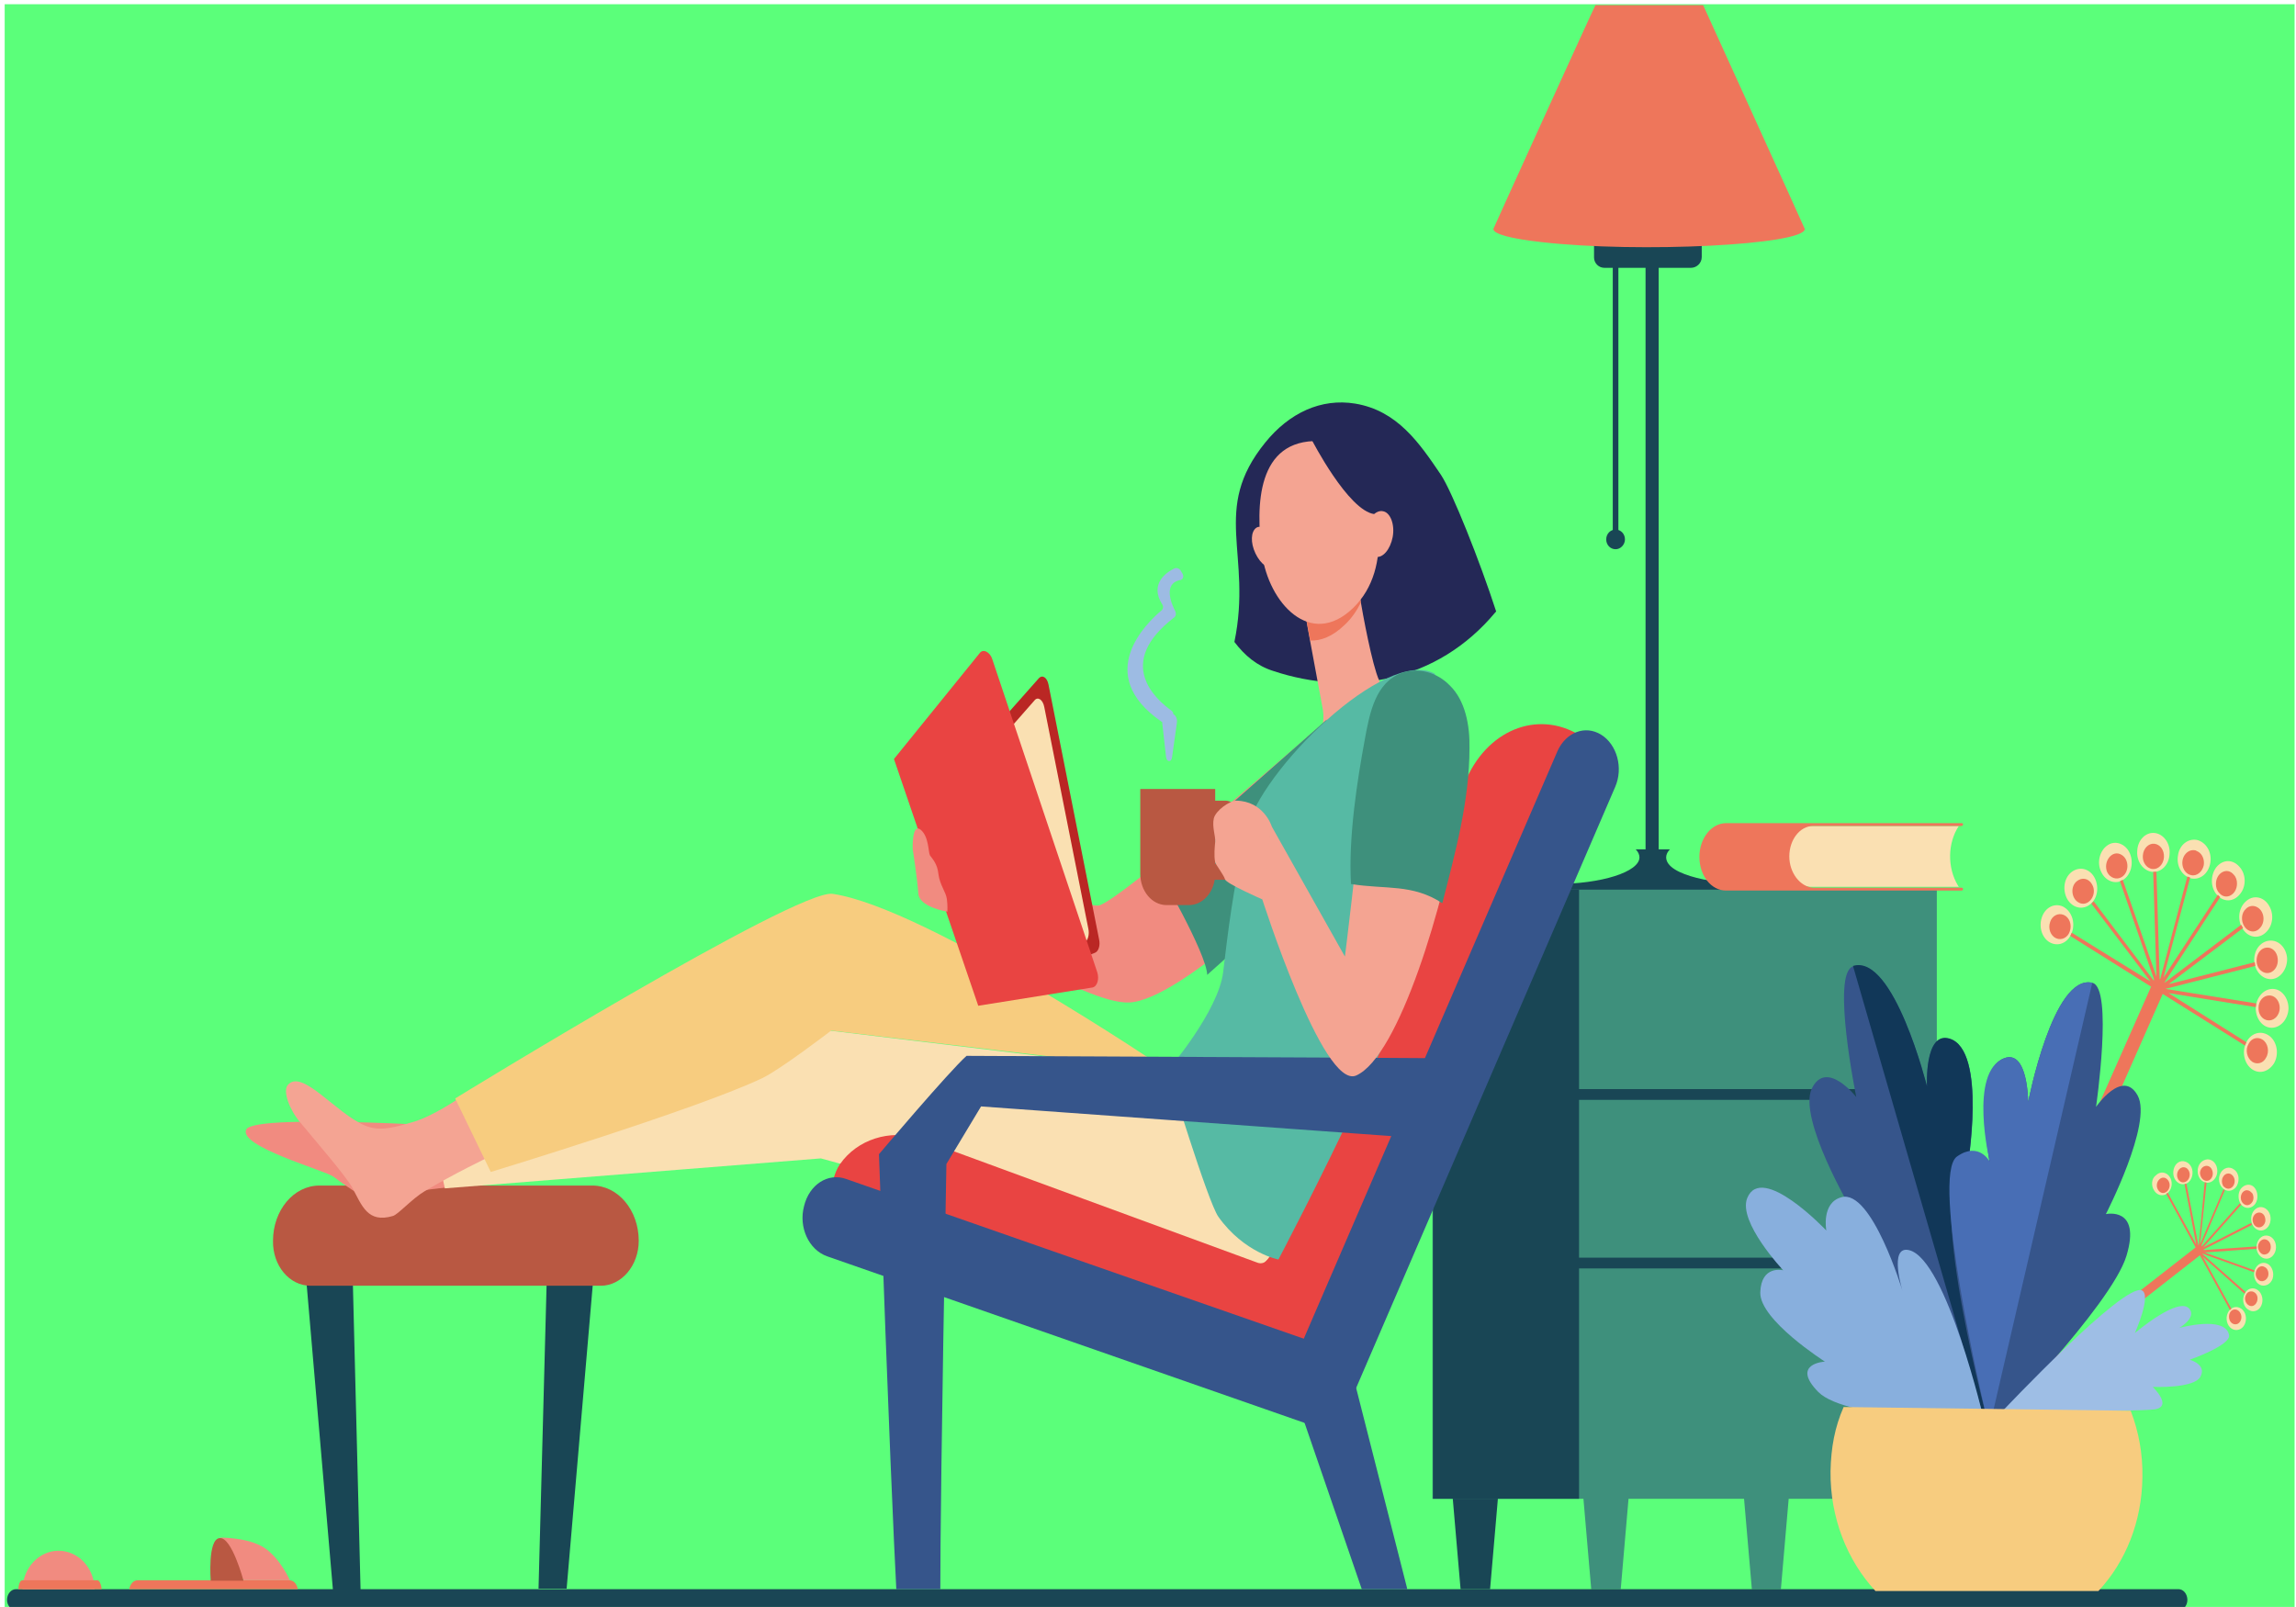 <?xml version="1.0" encoding="utf-8"?>
<!-- Generator: Adobe Illustrator 25.2.3, SVG Export Plug-In . SVG Version: 6.00 Build 0)  -->
<svg version="1.1" id="Layer_1" xmlns="http://www.w3.org/2000/svg" xmlns:xlink="http://www.w3.org/1999/xlink" x="0px" y="0px"
	 viewBox="0 0 490.3 343.2" style="enable-background:new 0 0 490.3 343.2;" xml:space="preserve">
<style type="text/css">
	.st0{fill:#5BFF7A;}
	.st1{fill:#9FBCE4;}
	.st2{fill:#3E907C;}
	.st3{fill:#194655;}
	.st4{fill:#EE765B;}
	.st5{fill:#B95842;}
	.st6{fill:#1A4655;}
	.st7{fill:#F18B80;}
	.st8{fill:#242856;}
	.st9{fill:#F4A492;}
	.st10{fill:#E94442;}
	.st11{fill:#FAE0B2;}
	.st12{fill:#F4A493;}
	.st13{fill:#36558B;}
	.st14{fill:#F7CC7F;}
	.st15{fill:#56BAA4;}
	.st16{fill:#BA2724;}
	.st17{fill:#113758;}
	.st18{fill:#88AFDD;}
	.st19{fill:#486EB5;}
	.st20{fill:#9EBEE5;}
	.st21{fill:#9DBBE3;}
</style>
<rect x="1" y="0.9" class="st0" width="489" height="343"/>
<path class="st1" d="M260,148.5"/>
<g>
	<g>
		<polygon class="st2" points="338.1,319.7 347.8,319.7 346.1,339.4 339.8,339.4 		"/>
		<polygon class="st2" points="372.4,319.7 382,319.7 380.3,339.4 374.1,339.4 		"/>
		<polygon class="st3" points="310.2,319.7 319.9,319.7 318.2,339.4 311.9,339.4 		"/>
		<g>
			<g>
				<g>
					<rect x="344.4" y="46.5" class="st3" width="1.2" height="68"/>
				</g>
				<g>
					<g>
						<rect x="351.4" y="56.2" class="st3" width="2.8" height="131.1"/>
					</g>
					<path class="st3" d="M331.5,188.8L331.5,188.8v1.3H374v-1.3l0,0c-6.9,0.1-18.2-1.7-18.2-5.7c0-0.6,0.3-1.2,0.8-1.7l0,0h-7.2
						h-0.1c0.5,0.5,0.8,1.1,0.8,1.7c0,3.1-8.1,5.7-18,5.7C331.9,188.8,331.8,188.8,331.5,188.8z"/>
				</g>
				<path class="st3" d="M340.4,55v-2.8h23v2.7c0,1.3-1.1,2.3-2.3,2.3h-18.5C341.4,57.2,340.4,56.2,340.4,55z"/>
				<path class="st4" d="M340.7,1.1h23c0,0,21.7,47.7,21.7,47.8c0,3.4-35.3,5.2-56.3,2.8c-6.3-0.7-10.2-1.7-10.2-2.8
					C318.9,48.8,340.6,1.1,340.7,1.1z"/>
			</g>
			<path class="st3" d="M345,113.1c1.1,0,2,0.9,2,2.1c0,1.1-0.9,2.1-2,2.1s-2-0.9-2-2.1S343.9,113.1,345,113.1z"/>
		</g>
		<rect x="305.9" y="190" class="st2" width="107.7" height="130.1"/>
		<rect x="306" y="190" class="st3" width="31.2" height="130.1"/>
		<rect x="337.1" y="232.6" class="st3" width="73.5" height="2.3"/>
		<rect x="337.1" y="268.6" class="st3" width="73.5" height="2.3"/>
		<g>
			<path class="st3" d="M115,339.3h6l6.1-70.9c0-0.1,0-0.3,0-0.4c0-1.6-0.5-3.1-1.4-4.3c-0.9-1.2-2.1-1.8-3.5-1.9
				c-0.1,0-0.1,0-0.2,0c-0.7,0-1.2,0.2-1.8,0.4c-1.9,0.9-3.2,3-3.3,5.5l-1.9,71.7V339.3z"/>
			<path class="st3" d="M77,339.6h-5.9L65,268.7c0-0.1,0-0.3,0-0.4c0-1.6,0.5-3.1,1.4-4.3c0.9-1.2,2.1-1.9,3.5-1.9
				c0.1,0,0.1,0,0.2,0c0.7,0,1.2,0.2,1.8,0.4c1.9,0.9,3.2,3,3.3,5.5l1.8,71.7V339.6z"/>
			<path class="st5" d="M58.3,265L58.3,265c0-6.5,4.4-11.8,9.9-11.8h58.3c5.5,0,9.9,5.3,9.9,11.8l0,0c0,5.3-3.7,9.6-8.1,9.6h-62
				C61.8,274.6,58.2,270.3,58.3,265z"/>
		</g>
		<g>
			<path class="st6" d="M1.5,341.7L1.5,341.7c0,1.2,0.9,2.2,1.9,2.2h461.9c1,0,1.9-1.1,1.8-2.4c-0.1-1.2-0.9-2.1-1.9-2.1H3.4
				C2.4,339.4,1.5,340.4,1.5,341.7z"/>
		</g>
		<g>
			<path class="st4" d="M63.6,339.4c-0.2-1.1-0.9-1.9-1.8-1.9H29.4c-0.9,0-1.6,0.8-1.8,1.9H63.6z"/>
			<path class="st7" d="M47,328.4c0,0,6-0.1,9.5,2.2c3.4,2.3,5.4,6.9,5.4,6.9H52L47,328.4z"/>
			<path class="st5" d="M52,337.6c0,0-2.5-9.4-5.1-9.1c-2.6,0.2-1.9,9.1-1.9,9.1H52z"/>
		</g>
		<g>
			<path class="st7" d="M20.2,339.4c-0.1-4.6-3.5-8.2-7.7-8.2s-7.6,3.7-7.7,8.2H20.2z"/>
			<path class="st4" d="M21.7,339.4c-0.1-1.1-0.5-1.9-0.9-1.9h-16c-0.5,0-0.8,0.8-0.9,1.9H21.7z"/>
		</g>
		<g>
			<path class="st8" d="M307.7,101.4c2.4,3.6,8.3,18.4,11.8,29.2c-0.1,0.1-0.1,0.1-0.2,0.2c-12.4,14.9-30.9,18-47.4,12.5
				c-3.5-1.1-6.1-3.3-8.3-6.2c3.9-18.9-5.1-28.2,6.6-42.6c5.1-6.3,11.9-9.5,19.2-8.3C298.4,87.7,303.1,94.6,307.7,101.4z"/>
			<path class="st9" d="M277.8,126c0,0,0.7,4,1.6,8.9c1.2,6.3,2.6,14.2,3.1,16.7c0.8,4.5-3.1,13.7-0.6,14.2
				c8.2,1.5,14.5-16.5,12.6-20.5c-1.5-3.3-3.5-14.2-4.1-17.8c-0.1-0.8-0.2-1.2-0.2-1.2L277.8,126z"/>
			<path class="st4" d="M290.2,126.1l-12.4-0.3c0,0,0.7,4,1.6,8.9c0.1,0.7,0.3,1.4,0.4,2.1c2.3,0.1,4.8-0.9,7.3-3.3
				c1.5-1.4,2.6-3,3.5-4.8c-0.1-0.4-0.1-0.9-0.2-1.2C290.3,126.7,290.2,126.3,290.2,126.1z"/>
			<path class="st9" d="M269.5,118.3c1.4,10.4,10.3,20.3,19.4,11.6s5.1-24.6,1.5-29.8c-3.7-5.1-8.7-5.9-8.7-5.9
				C268.4,93.8,268.1,107.9,269.5,118.3z"/>
			<path class="st9" d="M268.3,112.7c1.1-0.7,2.9,0.6,4,2.9s1.1,4.8-0.1,5.5s-3-0.6-4.1-2.9C267,115.9,267.1,113.5,268.3,112.7z"/>
			<path class="st8" d="M292.3,96.4c5.5,3.6,7.5,22.2,7.5,22.2s-0.7-8.1-6.3-8.8c-5.6-0.7-13.4-15.9-13.4-15.9
				S286.8,92.8,292.3,96.4z"/>
			<path class="st9" d="M295.4,109.2c1.5,0.3,2.5,2.8,2,5.5c-0.5,2.6-2.1,4.6-3.7,4.2c-1.5-0.3-2.5-2.8-2-5.5
				C292.1,110.7,293.8,108.8,295.4,109.2z"/>
			<path class="st10" d="M277.7,295.1l-100.4-40.7l0,0c2.2-10.2,10.7-16.2,18.9-13.4l60.9,21c8.9,3,18.2-2.1,22.3-12.2l33.4-82.6
				c4.5-11.2,15.4-15.7,24.5-10.2l1.5,0.9L277.7,295.1z"/>
			<path class="st7" d="M100.9,253.2c0,0-9.2,0.5-12.6,1.5c-3.3,0.9-2,7.9-17.1-3.4c-1.7-1.3-20.5-6.5-18.6-10.1
				c2-3.6,51.3-0.2,51.3-0.2L100.9,253.2z"/>
			<path class="st11" d="M251.7,229.1l-84.5-10.2l-73.6,18.4c-1.4,4.8,1.4,16.5,1.4,16.5l80.3-6.4l75.8,20.9c0,0,12.1,5.5,18.3,1.9
				c1.7-1,3.5-4.9,3.5-4.9L251.7,229.1z"/>
			<path class="st10" d="M277.2,294.9l0.1-0.2c0,0-1.9-23.2-5.1-26.8c-0.1-0.1-1.1,0.7-1.8,1.4c-0.5,0.5-1.2,0.6-1.8,0.4l-72.5-26.6
				c-6-1.9-13,0.2-16.7,5.5c-1.4,2-1.8,4.7-2.1,7.4l0,0L277.2,294.9z"/>
			<path class="st12" d="M97.8,234.7c0,0-5.4,3.7-9.5,4.9c-3.5,1-7.1,2.2-10.3,0.8c-6.2-2.5-13.6-12.4-16.6-8.6
				c-1,1.3,0.4,5.2,2.7,7.9c3.8,4.6,9.7,11.4,11.1,13.9c2.1,3.9,3.3,7.7,8.7,6.1c1.1-0.3,4.1-3.7,6.8-5.3c6.2-3.7,13.7-7.3,13.7-7.3
				L97.8,234.7z"/>
			<g>
				<path class="st13" d="M278.7,303.4c-3.4-2.1-4.8-7.1-3-11.2l56.9-131.8c1.8-4,5.9-5.6,9.3-3.5c3.4,2.1,4.8,7.1,3,11.2
					l-56.8,131.8c-1.2,2.9-3.6,4.5-6.1,4.5C280.9,304.4,279.9,304.1,278.7,303.4z"/>
			</g>
			<g>
				<path class="st13" d="M176.6,268.3L278.9,304l5.8-15.9c-1.8-0.6-102.9-35.9-104-36.3c-3.9-1.4-7.9,1.2-9,5.8
					C170.5,262.1,172.7,266.9,176.6,268.3z"/>
				<path class="st13" d="M300.5,339.4c0-0.2-0.1-0.3-0.1-0.5l-11.6-45.6c-1-4-4.6-6.3-8-5.1c-3.4,1.2-5.3,5.5-4.3,9.5
					c0.1,0.2,0.1,0.5,0.2,0.7l14.1,41H300.5z"/>
			</g>
			<path class="st14" d="M177.5,220.1c0,0-10.7,8.2-14.6,10.1c-13.7,6.6-58.1,20.1-58.1,20.1l-7.6-15.7c0,0,72.9-44.8,80.6-43.7
				c20.3,3,71.5,37.7,71.5,37.7L177.5,220.1z"/>
			<path class="st7" d="M278.9,187c0,0-26.5,26.5-37.7,27.1c-9.6,0.5-36.4-17.5-36.4-17.5l-6.1-14.6c0,0,32.7,11.9,35.9,11.4
				c4.4-0.7,48.8-39.7,48.8-39.7L278.9,187z"/>
			<path class="st2" d="M283.3,153.7l-3.6,34.9l-21.9,19.6c-0.2-4.8-10.6-22.6-10.6-22.6L283.3,153.7z"/>
			<path class="st15" d="M266.1,177.5c-2.9,12.9-3.9,21.8-4.9,30.1c-1,8.4-11.8,21-11.8,21s8.5,28.1,10.8,31.3
				c5.5,7.7,12.8,9.1,12.8,9.1s34.4-65,36.6-86.3c2.2-21.2-3.2-38.8-3.2-38.8C296,138.1,269,164.6,266.1,177.5z"/>
			<g>
				<path class="st13" d="M314,235.1c0.2-4.9-3-9.1-7.2-9.1c0,0-9.7-0.1-100.4-0.5c-3.8,3.4-18.7,21-18.7,21
					c2.1,59.5,3.2,83.3,3.7,92.9h9.4c0-8.5,0.2-31.5,1.3-90.8l7.4-12.3l96.8,7C310.3,243.5,313.7,239.9,314,235.1z"/>
			</g>
			<path class="st9" d="M269.4,191.6c0,0,13.1,41.2,20.2,38.1c9.1-4,19-37,22.1-56.8c-6.4-4.3-12.9-6.6-20.2-7.8
				c-1.9,20.3-4.3,39.2-4.3,39.2l-15.8-28.1L269.4,191.6z"/>
			<path class="st2" d="M288.5,188.8c7.3,1.2,13.1-0.1,19.5,4.1c2.8-10.9,5.8-21.9,5.8-33.1c0.1-4.9-0.9-10.2-4.2-13.4
				c-2.7-2.8-6.7-3.9-10.2-2.7c-5.6,2-6.9,8.3-8,14.5C289.9,166.3,287.9,178.8,288.5,188.8z"/>
			<g>
				<path class="st5" d="M265.7,181.1v-3.4c0-3.7-1.8-6.7-4-6.7h-3v3.3h3c1.1,0,2,1.5,2,3.4v3.4c0,1.9-0.9,3.4-2,3.4h-2.3l-0.3,3.4
					h2.7C264,187.9,265.7,184.8,265.7,181.1z"/>
			</g>
			<path class="st5" d="M243.5,170.5l0-2h16v18.1c0,3.7-2.5,6.7-5.6,6.7h-4.8c-3.1,0-5.6-3-5.6-6.7V170.5L243.5,170.5z"/>
			<path class="st9" d="M271.5,176.3l-1.9,15.8c0,0-7.8-3.4-8-4.3c-0.2-0.8-2-3.2-2.1-3.6c-0.3-1.5-0.1-3.3,0-4.4
				c0.1-1.2-0.7-3.2-0.3-5c0.4-1.7,3.4-3.8,4.8-3.8C269.8,171.1,271.5,176.3,271.5,176.3z"/>
			<path class="st16" d="M221.8,144.9c-4,4.5-14.7,16.6-14.7,16.6l10.1,48.3l16.6-6.3c0.8-0.3,1.2-1.6,0.9-2.9l-10.8-54.4
				C223.6,144.7,222.6,144,221.8,144.9z"/>
			<path class="st11" d="M231.6,201.3l-13.3,5l-9.1-43.4c3.5-4,8.5-9.6,11.7-13.3c0.7-0.9,1.8-0.2,2.1,1.4l9.4,47.3
				C232.7,199.6,232.3,200.9,231.6,201.3z"/>
			<path class="st10" d="M209.2,139.5l-18.3,22.6l18,52.7l24.4-3.9c1-0.2,1.5-1.8,1-3.3l-22.4-66.8
				C211.4,139.2,209.9,138.5,209.2,139.5z"/>
			<path class="st7" d="M196.1,190.8c0.2,3,6.2,3.9,6.2,3.9s0.1-1.2-0.1-2.7c-0.2-1.5-1.5-3-1.8-5.3c-0.2-2.2-1.3-3.3-1.8-4
				c-0.4-0.7-0.2-4-2-5.5c-1.9-1.5-1.7,4.1-1.7,4.1S195.9,187.7,196.1,190.8z"/>
		</g>
		<g>
			<g>
				<g>
					<g>
						<path class="st11" d="M465.9,248c-1.1,0.1-1.9,1.3-1.8,2.7s1.2,2.4,2.3,2.2c1.1-0.1,1.9-1.3,1.8-2.7S467,247.9,465.9,248z"/>
						<path class="st4" d="M465.1,251.8c-0.5-1,0-2.3,1-2.5c0.8-0.1,1.4,0.5,1.5,1.4C467.7,252.4,465.9,253.2,465.1,251.8
							L465.1,251.8z"/>
					</g>
					<g>
						<path class="st11" d="M481.4,253.6c0.8,0.9,0.9,2.5,0.2,3.5c-0.7,1-2,1.2-2.9,0.3c-0.8-0.9-0.9-2.5-0.2-3.5
							C479.3,252.9,480.6,252.7,481.4,253.6z"/>
						<path class="st4" d="M479.7,254.2c0.4,0,0.7,0.1,1,0.4c0.1,0.1,0.2,0.2,0.3,0.3c0.3,0.6,0.3,1.4-0.1,1.9
							c-0.5,0.7-1.3,0.8-1.9,0.2C478.1,256.1,478.5,254.4,479.7,254.2z"/>
					</g>
					<g>
						<path class="st11" d="M471.4,247.6c1.2,0,2.1,1.1,2.1,2.5s-1,2.5-2.1,2.5c-1.2,0-2.1-1.1-2.1-2.5
							C469.3,248.7,470.2,247.7,471.4,247.6z"/>
						<path class="st4" d="M469.8,250.6c0-1.6,1.8-2.2,2.5-0.9c0.6,1.1,0,2.5-1.1,2.5C470.5,252.2,469.9,251.5,469.8,250.6z"/>
					</g>
					<g>
						<path class="st11" d="M460.4,251c0.9-0.9,2.2-0.7,2.9,0.3c0.7,1,0.6,2.5-0.3,3.4c-0.9,0.9-2.2,0.7-2.9-0.3
							C459.3,253.3,459.4,251.7,460.4,251z"/>
						<path class="st4" d="M461.1,251.9c0.6-0.6,1.4-0.5,1.9,0.2s0.4,1.7-0.2,2.3s-1.4,0.5-1.9-0.2S460.5,252.5,461.1,251.9z"/>
					</g>
					<g>
						<path class="st11" d="M478.5,283.8c1-0.6,1.4-2.1,0.9-3.3s-1.8-1.7-2.8-1.1c-1,0.6-1.4,2.1-0.9,3.3
							C476.2,283.9,477.4,284.4,478.5,283.8z"/>
						<path class="st4" d="M476.2,282.1c-0.4-0.8-0.2-1.9,0.5-2.3c0.6-0.3,1.3-0.1,1.7,0.6c0.5,0.8,0.2,1.9-0.5,2.3
							C477.3,283,476.6,282.8,476.2,282.1L476.2,282.1z"/>
					</g>
					<g>
						<path class="st11" d="M485.3,273.1c0.4-1.2-0.1-2.7-1.1-3.2s-2.2,0-2.7,1.3c-0.4,1.2,0,2.7,1.1,3.2
							C483.6,274.9,484.9,274.3,485.3,273.1z"/>
						<path class="st4" d="M481.9,272.9c-0.7-1.3,0.5-3,1.7-2.3c0.7,0.3,1,1.3,0.7,2.1C483.8,273.8,482.5,274,481.9,272.9
							L481.9,272.9z"/>
					</g>
					<g>
						<path class="st11" d="M484.8,259.6c-0.3-1.3-1.5-2.1-2.6-1.7s-1.7,1.8-1.4,3.1c0.3,1.3,1.5,2.1,2.6,1.7
							C484.5,262.3,485.1,261,484.8,259.6z"/>
						<path class="st4" d="M481.1,261c-0.1-0.4-0.1-0.8,0.1-1.2c0.6-1.2,2.2-1.1,2.5,0.3c0.1,0.4,0.1,0.8-0.1,1.2
							C483,262.5,481.5,262.4,481.1,261z"/>
					</g>
					<g>
						<path class="st11" d="M482.9,278.8c-0.5,1.2-1.8,1.6-2.8,0.9c-1-0.6-1.4-2.1-0.8-3.3c0.5-1.2,1.8-1.6,2.8-0.9
							S483.4,277.7,482.9,278.8z"/>
						<path class="st4" d="M479.6,276.6c0.3-0.8,1.2-1,1.8-0.6c1.1,0.7,0.8,2.5-0.3,2.9C480,279.2,479,277.8,479.6,276.6z"/>
					</g>
					<g>
						<path class="st11" d="M477.1,249.8c-1-0.8-2.3-0.4-2.9,0.7c-0.6,1.1-0.4,2.6,0.6,3.4s2.3,0.4,2.9-0.7
							C478.3,252,478.1,250.5,477.1,249.8z"/>
						<path class="st4" d="M474.7,253.2c-0.3-0.6-0.3-1.3,0-1.8c0.4-0.8,1.3-1,1.9-0.5s0.8,1.4,0.4,2.2c-0.4,0.8-1.3,1-1.9,0.5
							C474.8,253.4,474.7,253.2,474.7,253.2z"/>
					</g>
					<g>
						<path class="st11" d="M486,265.9c0.2,1.4-0.6,2.7-1.7,2.9s-2.2-0.7-2.4-2c-0.2-1.4,0.6-2.7,1.7-2.9
							C484.8,263.7,485.8,264.6,486,265.9z"/>
						<path class="st4" d="M482.2,266.5c-0.1-0.8,0.4-1.6,1.1-1.8c0.6-0.1,1.1,0.2,1.4,0.7c0.5,1,0.1,2.3-0.9,2.5
							C483.1,268.1,482.4,267.5,482.2,266.5z"/>
					</g>
					<path class="st4" d="M469,265.8l-2.5-12.9l0.4-0.1l2.6,13.4l1.3-13.7l0.4,0.1l-1.4,13.2l5-11.8l0.3,0.2l-5.2,12.3l8.4-9.5
						l0.3,0.3l-8.1,9.1l10.2-5.2l0.2,0.4l-10.6,5.4l11.6-0.8v0.5l-11.1,0.8l10.6,3.8l-0.1,0.4l-11.1-4l9.3,8.2l-0.2,0.4l-8.9-7.9
						l6.1,11.1l-0.3,0.3L462.6,255l0.3-0.3L469,265.8z"/>
				</g>
				<g>
					<polygon class="st4" points="469.9,265.6 470.8,267.3 427.2,301.4 426.2,299.7 					"/>
				</g>
			</g>
			<g>
				<g>
					<g>
						<path class="st11" d="M442.3,186.3c-1.6,1.3-1.9,3.9-0.8,5.8c1.2,1.9,3.3,2.3,4.9,1c1.6-1.3,1.9-3.9,0.8-5.8
							C446.1,185.4,443.9,185,442.3,186.3z"/>
						<path class="st4" d="M443.8,192.7c-1.5-0.9-1.7-3.4-0.3-4.5c1.1-0.9,2.5-0.6,3.2,0.6C448.1,191,445.9,194,443.8,192.7
							L443.8,192.7z"/>
					</g>
					<g>
						<path class="st11" d="M469.2,179.4c1.9,0.5,3.2,2.6,2.8,4.9c-0.4,2.3-2.2,3.7-4.1,3.3c-1.9-0.5-3.2-2.6-2.8-4.9
							C465.4,180.4,467.3,179,469.2,179.4z"/>
						<path class="st4" d="M467.1,182c0.5-0.4,1.1-0.5,1.7-0.4c0.2,0.1,0.4,0.2,0.6,0.3c0.9,0.5,1.4,1.7,1.2,2.9
							c-0.3,1.4-1.5,2.4-2.7,2.1C465.9,186.5,465.3,183.4,467.1,182z"/>
					</g>
					<g>
						<path class="st11" d="M450.1,180.5c1.6-1.1,3.8-0.3,4.7,1.7c0.9,2.1,0.3,4.6-1.4,5.7c-1.6,1.1-3.8,0.3-4.7-1.7
							C447.7,184.2,448.4,181.6,450.1,180.5z"/>
						<path class="st4" d="M450,186.3c-1-2.3,1.1-5,3.1-3.7c1.6,1,1.6,3.7,0,4.7C452,188,450.6,187.5,450,186.3z"/>
					</g>
					<g>
						<path class="st11" d="M436,196c0.7-2.2,2.7-3.2,4.5-2.4c1.8,0.9,2.7,3.2,2,5.4c-0.7,2.2-2.7,3.2-4.5,2.4
							C436.2,200.6,435.3,198.2,436,196z"/>
						<path class="st4" d="M437.8,196.9c0.4-1.3,1.7-2,2.9-1.5s1.8,2.1,1.3,3.5c-0.4,1.3-1.7,2-2.9,1.5
							C437.9,199.9,437.3,198.3,437.8,196.9z"/>
					</g>
					<g>
						<path class="st11" d="M485.6,227.1c1.1-1.9,0.7-4.5-0.9-5.8c-1.7-1.3-3.8-0.8-4.9,1.1s-0.7,4.5,0.9,5.8S484.4,229,485.6,227.1
							z"/>
						<path class="st4" d="M481,226.8c-1.2-0.8-1.6-2.6-0.8-3.9c0.6-1.2,1.9-1.5,2.9-0.9c1.2,0.7,1.6,2.6,0.8,3.9
							C483.3,227.1,482,227.4,481,226.8L481,226.8z"/>
					</g>
					<g>
						<path class="st11" d="M488.4,204.6c-0.2-2.2-1.8-3.9-3.8-3.7s-3.4,2.2-3.2,4.5c0.2,2.2,1.9,3.9,3.8,3.7
							C487.1,208.9,488.5,206.8,488.4,204.6z"/>
						<path class="st4" d="M483.1,207.5c-2-1.2-1.4-4.8,0.8-5.1c1.3-0.2,2.4,0.9,2.5,2.4C486.6,207,484.7,208.5,483.1,207.5
							L483.1,207.5z"/>
					</g>
					<g>
						<path class="st11" d="M478.2,185.1c-1.4-1.6-3.5-1.6-4.9,0.1c-1.3,1.7-1.3,4.3,0.1,5.9c1.4,1.6,3.5,1.6,4.9-0.1
							C479.7,189.4,479.7,186.7,478.2,185.1z"/>
						<path class="st4" d="M473.9,190.7c-0.5-0.5-0.7-1.2-0.7-1.9c0-2.4,2.4-3.7,3.8-2c0.5,0.5,0.7,1.2,0.7,1.9
							C477.7,191.1,475.3,192.4,473.9,190.7z"/>
					</g>
					<g>
						<path class="st11" d="M488.7,215.4c-0.1,2.3-1.7,4.1-3.6,4.1s-3.4-1.9-3.4-4.2c0.1-2.3,1.7-4.1,3.6-4.1
							S488.7,213.1,488.7,215.4z"/>
						<path class="st4" d="M482.3,215.2c0-1.4,1-2.6,2.3-2.6c2,0,3,2.9,1.5,4.6C484.6,218.8,482.2,217.6,482.3,215.2z"/>
					</g>
					<g>
						<path class="st11" d="M460.1,177.9c-1.9-0.2-3.6,1.5-3.7,3.8c-0.2,2.3,1.3,4.3,3.2,4.5s3.6-1.5,3.7-3.8
							C463.5,180.1,462,178.1,460.1,177.9z"/>
						<path class="st4" d="M458.8,185.3c-0.8-0.5-1.3-1.5-1.2-2.6c0.1-1.5,1.2-2.6,2.4-2.5c1.3,0.1,2.2,1.4,2.1,2.9
							s-1.2,2.6-2.4,2.5C459.2,185.6,458.9,185.3,458.8,185.3z"/>
					</g>
					<g>
						<path class="st11" d="M484.4,193.2c1.3,1.9,1,4.5-0.5,5.9c-1.5,1.5-3.7,1.2-4.9-0.6c-1.3-1.9-1-4.5,0.5-5.9
							C481,191.1,483.2,191.4,484.4,193.2z"/>
						<path class="st4" d="M479.3,197.9c-0.8-1.2-0.7-2.9,0.3-3.8c0.7-0.7,1.7-0.8,2.5-0.3c1.5,0.9,1.7,3.3,0.4,4.5
							C481.6,199.3,480.1,199.1,479.3,197.9z"/>
					</g>
					<path class="st4" d="M459.2,209.6L446.6,193l0.5-0.5l13.1,17.3l-7.5-21.6l0.6-0.3l7.2,20.7l-0.7-22.4h0.7l0.7,23.3l5.9-22.3
						l0.6,0.2l-5.7,21.4l11.6-17.7l0.5,0.5l-12,18.4l16.5-12.5l0.4,0.7l-15.9,12l18.4-4.7l0.1,0.8l-19.2,4.9l19.4,3.1l-0.1,0.8
						l-18.6-3l16.6,10.5l-0.3,0.7l-37.3-23.4l0.3-0.7L459.2,209.6z"/>
				</g>
				<g>
					<polygon class="st4" points="460.3,208.6 462.8,210.1 421.7,303.2 419.1,301.6 					"/>
				</g>
			</g>
			<g>
				<g>
					<path class="st13" d="M427.2,249.5c-4.5-4.3-7.1,0.2-7.1,0.2s4.4-25.4-3.8-27.8c-5.4-1.6-4.8,10.2-4.8,10.2
						s-7.1-28.4-15.8-25.7c-4.7,1.5,0.7,27.9,0.7,27.9s-6.4-8.2-9.5-1.8c-3,6.4,8.5,25.9,8.5,25.9s-8.1-1.2-4.2,9.7
						c3.9,10.9,32.5,36.2,32.5,36.2S435.2,257.1,427.2,249.5z"/>
				</g>
				<path class="st17" d="M424,304.1l-28.3-97.8c8.7-2.7,15.8,25.7,15.8,25.7s-0.6-11.8,4.8-10.2c8.1,2.4,3.8,27.8,3.8,27.8
					s3.8-3.9,8.3,0.4C435.9,257.2,425.2,298.1,424,304.1z"/>
			</g>
			<g>
				<path class="st18" d="M407.7,267c-4.5-1.1-1.4,8.8-1.4,8.8s-6.6-22-13.1-20.1c-4.3,1.2-3.2,7.1-3.2,7.1s-13.8-14.6-16.9-6.9
					c-2,5.1,7.7,15.4,7.7,15.4s-4.7-1.2-4.9,4.7c-0.2,5.9,13.8,14.8,13.8,14.8s-7.4,0.4-1.4,6.5c6.1,6.1,35.4,6.1,35.4,6.1
					S415.7,269,407.7,267z"/>
			</g>
			<g>
				<g>
					<path class="st13" d="M418.8,248.2c4.1-4.4,6.9,4.5,6.9,4.5s-5.4-23.8,2.3-26.7c5.1-1.9,5.1,9.4,5.1,9.4s5.3-27.5,13.7-25.5
						c4.5,1,0.8,26.5,0.8,26.5s5.7-8.3,8.9-2.4c3.2,5.9-6.8,25.3-6.8,25.3s7.6-1.7,4.4,8.9s-29.2,37.1-29.2,37.1
						S411.5,256.1,418.8,248.2z"/>
				</g>
				<path class="st19" d="M424.8,305l22-95.1c-8.4-2-13.7,25.5-13.7,25.5s0-11.3-5.1-9.4c-7.7,2.9-3.1,22.1-3.1,22.1s-2.3-4.4-7-1.1
					C412.2,251,423.3,299.2,424.8,305z"/>
			</g>
			<g>
				<g>
					<path class="st20" d="M457.4,275.6c2.1,1-1.5,9.1-1.5,9.1s9.5-8.1,11.7-5.1c1.4,1.9-2.2,4-2.2,4s9.8-2.7,10.6,1.5
						c0.5,2.2-8.4,5.3-8.4,5.3s3.7,1,2.3,3.6c-1.3,2.6-10.2,2.2-10.2,2.2s4.4,4.2,0.4,4.8c-4,0.5-32.6,0.5-32.6,0.5
						S453.6,273.8,457.4,275.6z"/>
				</g>
			</g>
			<path class="st14" d="M457.5,315.5c0.1-5-0.8-9.8-2.5-14.2l-61.3-0.8c-1.9,4.3-2.7,8.7-2.8,13.7c-0.1,9.9,3.5,19,9.6,25.6h47.6
				C453.9,333.6,457.4,325,457.5,315.5z"/>
		</g>
		<g>
			<path class="st20" d="M251.1,153.1L251.1,153.1L251.1,153.1z"/>
		</g>
		<g>
			<path class="st11" d="M418.1,189.1c-2.3-3.8-2.2-9.1,0.2-12.7l0,0h-31.6c-2.8,0-5.1,2.9-5.1,6.5l0,0c0,3.6,2.3,6.5,5.1,6.5h31.6
				L418.1,189.1z"/>
			<path class="st4" d="M387.2,189.6h31.7c0.2,0,0.3,0.1,0.3,0.3l0,0c0,0.2-0.2,0.3-0.3,0.3h-50.3c-3.2,0-5.7-3.2-5.7-7.2l0,0
				c0-4,2.6-7.2,5.7-7.2h50.3c0.2,0,0.3,0.1,0.3,0.3l0,0c0,0.1-0.2,0.3-0.3,0.3h-31.7c-2.8,0-5.1,2.9-5.1,6.5l0,0
				C382.1,186.4,384.4,189.4,387.2,189.6z"/>
		</g>
	</g>
</g>
<path class="st21" d="M251.9,123.9c-3.5,0.8-1.8,5-0.9,6.7c0.2,0.5,0.1,1-0.3,1.3c-12.6,9.7-4,17.4-0.5,19.9
	c0.5,0.4,0.5,1.3-0.1,1.7l-1,0.6c-0.3,0.2-0.8,0.2-1.1,0c-14.6-10.1-3.1-21.1,0-23.7c0.4-0.3,0.5-0.9,0.2-1.3
	c-2.8-4.4,0.9-6.9,2.6-7.7c0.5-0.2,1,0,1.3,0.4l0.4,0.7C252.9,123.1,252.6,123.9,251.9,123.9z"/>
<path class="st21" d="M251.3,154.5l-1,7.1c-0.1,1.3-1.2,1.2-1.3,0l-0.8-7.1c-0.1-1,0.4-2,1-2h1.1C251,152.5,251.5,153.5,251.3,154.5
	z"/>
</svg>
